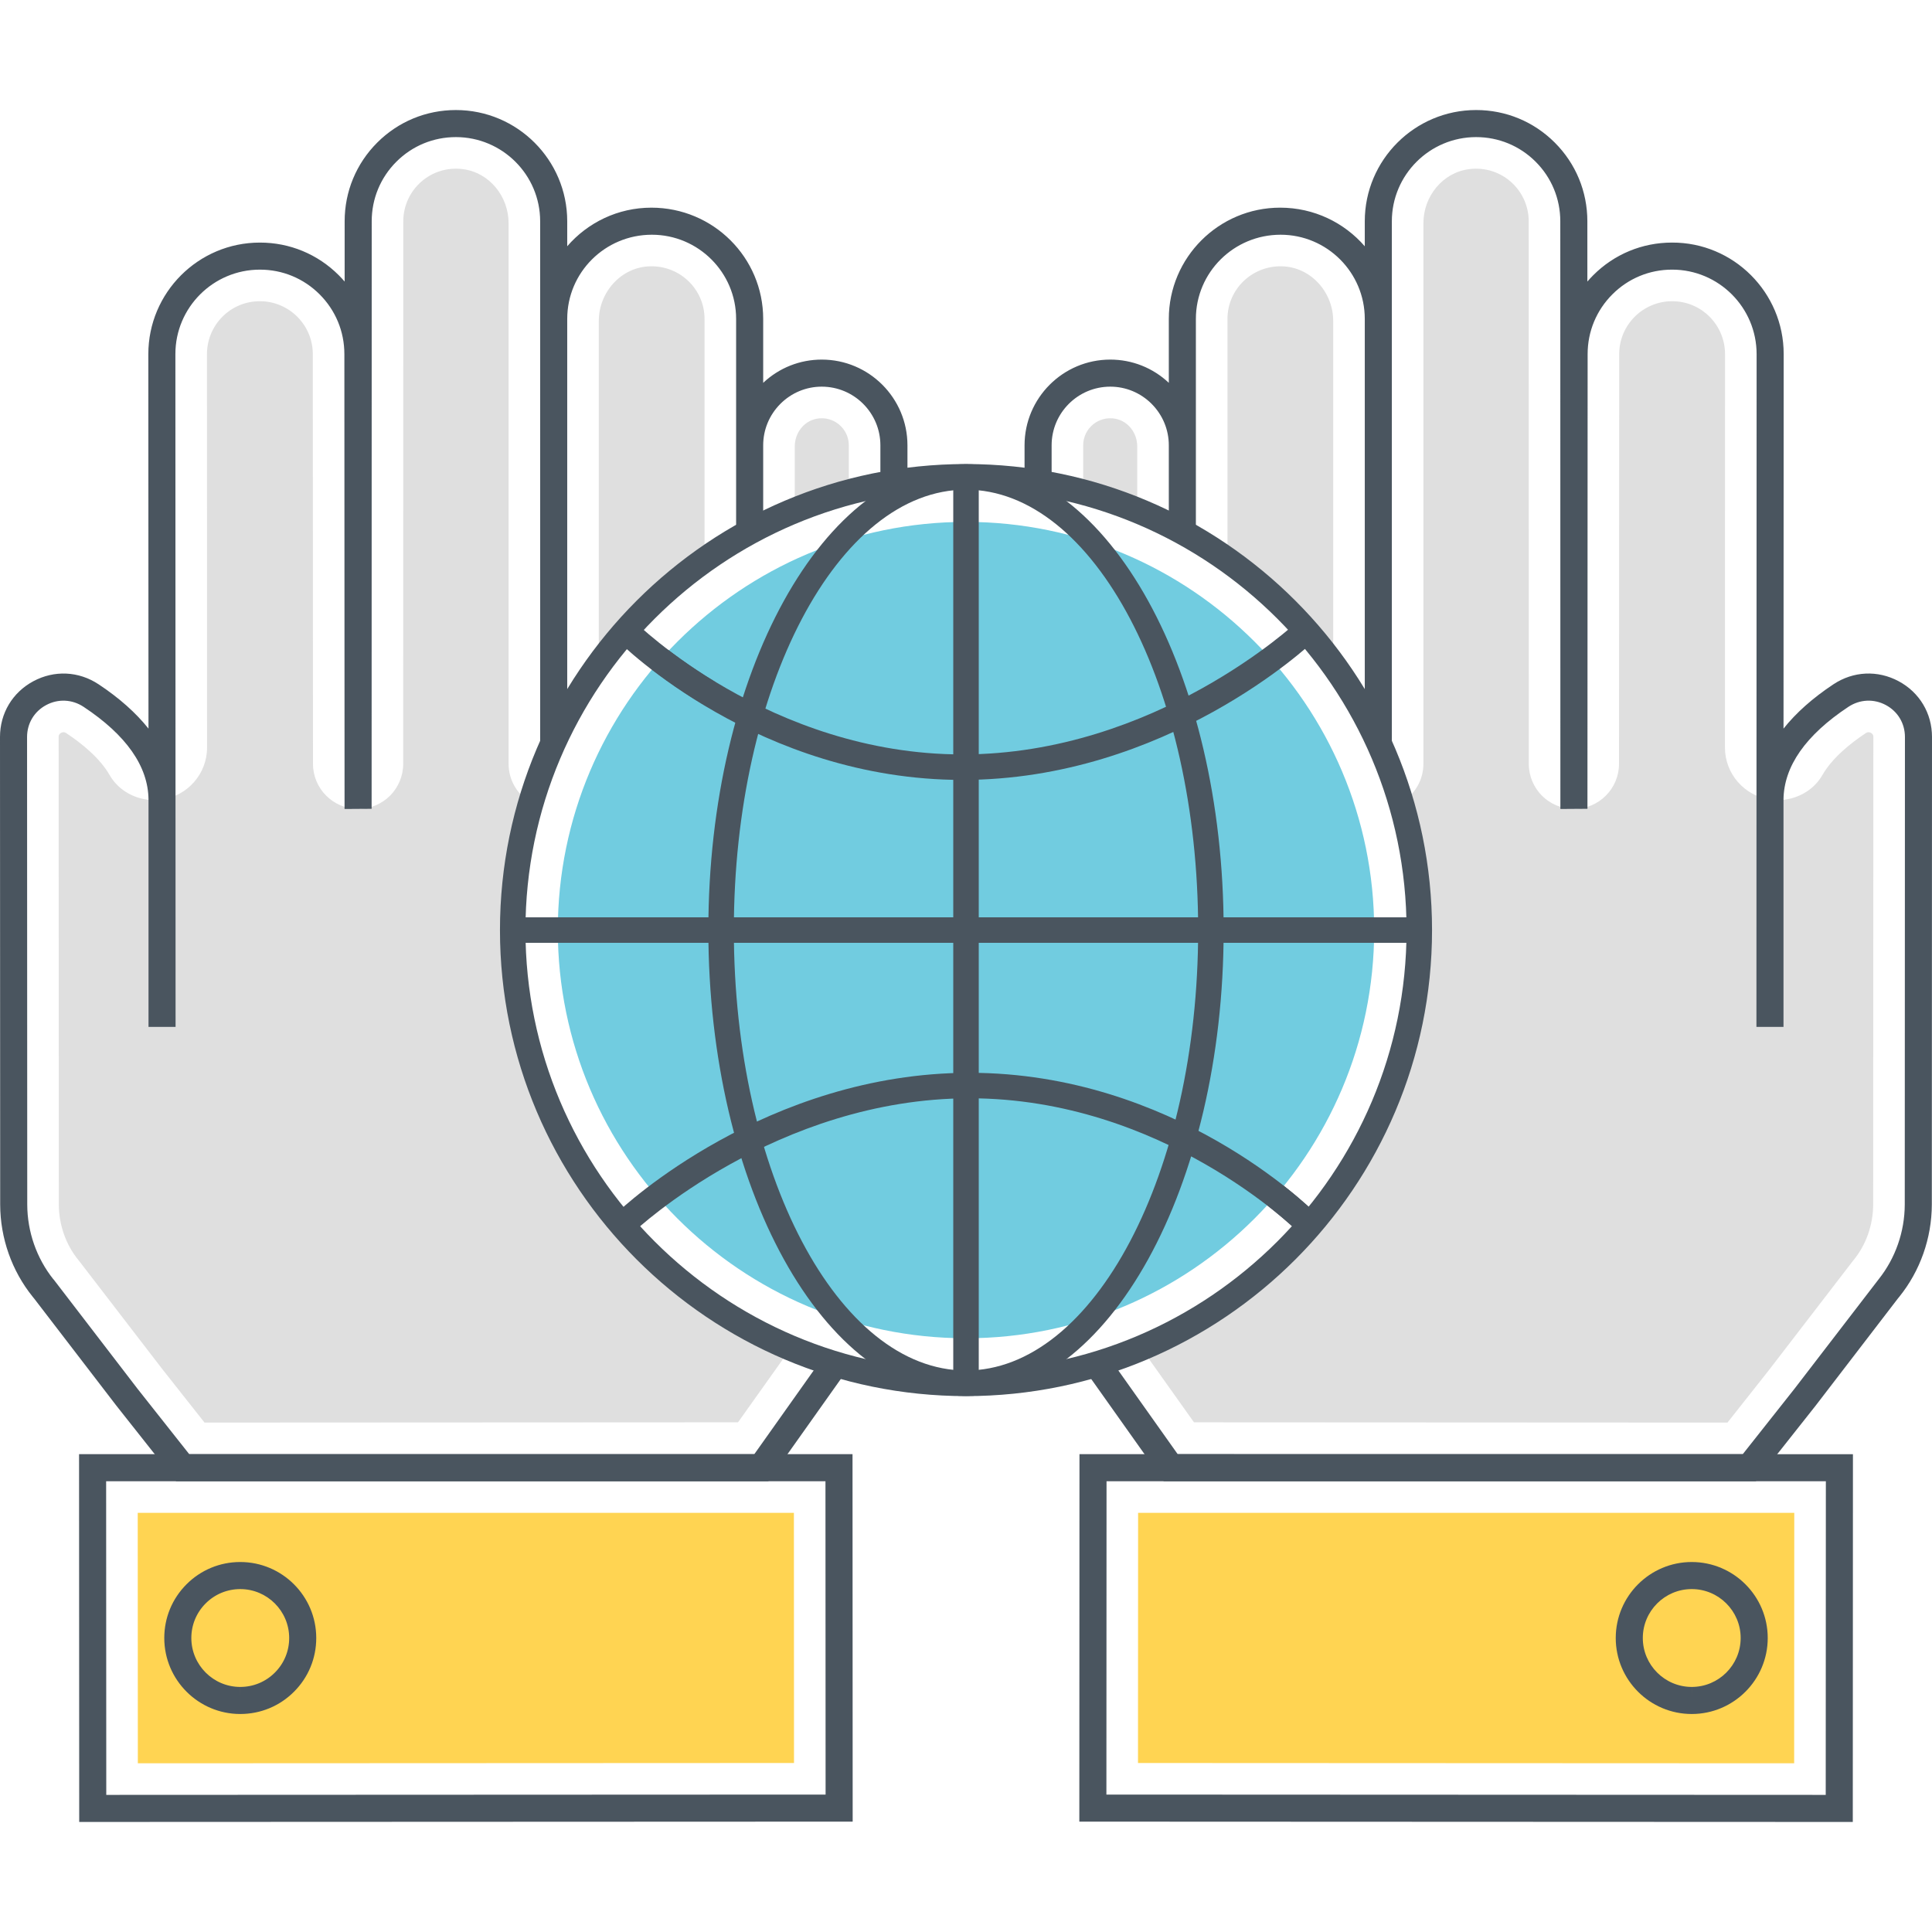 <?xml version="1.0" encoding="utf-8"?>
<!-- Generator: Adobe Illustrator 18.0.0, SVG Export Plug-In . SVG Version: 6.00 Build 0)  -->
<!DOCTYPE svg PUBLIC "-//W3C//DTD SVG 1.1//EN" "http://www.w3.org/Graphics/SVG/1.1/DTD/svg11.dtd">
<svg version="1.1" id="Layer_1" xmlns="http://www.w3.org/2000/svg" xmlns:xlink="http://www.w3.org/1999/xlink" x="0px" y="0px"
	 viewBox="0 0 512 512" style="enable-background:new 0 0 512 512;" xml:space="preserve">
<style type="text/css">
	.st0{fill:#FFD452;}
	.st1{fill:#F58E6F;}
	.st2{fill:#4A555F;}
	.st3{fill:none;}
	.st4{fill:#DFDFDF;}
	.st5{fill:#71CCE0;}
	.st6{fill:#FFFFFF;}
</style>
<g>
	<g>
		<g>
			<g>
				<path class="st4" d="M346.163,167.145c2.534,2.845,4.925,5.834,7.149,8.918V85.063c0-7.675-5.978-14.346-13.652-14.489
					c-7.938-0.167-14.37,6.145-14.37,13.939v63.815C332.964,153.755,339.994,160.092,346.163,167.145z M496.125,194.45
					c-0.263-0.263-0.622-0.406-0.957-0.406c-0.167,0-0.382,0.024-0.717,0.239c-4.184,2.773-8.918,6.623-11.5,11.118
					c-2.415,4.208-7.03,6.647-11.883,6.647c-0.694,0-1.363-0.048-2.009-0.167c-6.719-0.98-11.931-6.767-11.931-13.772
					c0-0.024,0-0.024,0-0.048l0.024-104.198c0-3.754-1.458-7.269-4.089-9.923c-2.654-2.654-6.169-4.113-9.923-4.113
					c-7.747,0-14.035,6.288-14.035,14.011l-0.048,108.574c0,6.599-5.356,11.955-11.955,11.955c-3.3,0-6.288-1.339-8.464-3.491
					c-2.152-2.176-3.491-5.165-3.491-8.464l-0.024-143.769c0-8.297-7.269-14.92-15.781-13.82c-7.03,0.884-12.122,7.22-12.122,14.298
					v143.267c0,4.4-2.367,8.249-5.906,10.305c3.132,10.712,4.806,22.045,4.806,33.784c0,49.876-30.389,92.65-73.666,110.822
					l13.963,19.63l141.378,0.072l11.142-14.106l21.877-28.453l0.12-0.144l0.096-0.143l0.239-0.287
					c3.276-4.017,5.117-9.253,5.141-14.633l0.048-123.924C496.459,194.904,496.364,194.665,496.125,194.45z M295.641,110.981
					c-4.567-0.885-8.583,2.606-8.583,7.029v12.385c4.901,1.315,9.684,2.917,14.322,4.83v-16.927
					C301.38,114.831,299.06,111.651,295.641,110.981z"/>
			</g>
		</g>
	</g>
	<g>
		<g>
			<g>
				<path class="st2" d="M286.073,385.372l-0.04,97.379l204.975,0.087l0.04-97.466H286.073z M483.837,475.663l-190.629-0.083
					l0.035-83.035h190.629L483.837,475.663z"/>
			</g>
		</g>
	</g>
	<g>
		<g>
			<polygon class="st0" points="301.608,400.91 301.58,467.215 475.472,467.292 475.5,400.91 			"/>
		</g>
	</g>
	<g>
		<g>
			<g>
				<path class="st2" d="M448.328,413.95c-11.1,0-20.134,9.03-20.139,20.131c-0.005,11.104,9.026,20.141,20.131,20.147h0.008
					c0,0,0,0,0.001,0c11.099,0,20.133-9.031,20.138-20.131C468.471,422.993,459.441,413.955,448.328,413.95z M448.328,447.054v3.586
					l-0.005-3.586c-7.149-0.004-12.963-5.822-12.961-12.972c0.002-7.146,5.82-12.96,12.971-12.96
					c7.149,0.003,12.964,5.822,12.961,12.972C461.291,441.241,455.474,447.056,448.328,447.054z"/>
			</g>
		</g>
	</g>
	<g>
		<g>
			<path class="st2" d="M503.168,180.534c-5.561-2.988-12.029-2.682-17.296,0.813c-5.488,3.635-9.914,7.577-13.221,11.745
				l0.042-99.278c0-16.299-13.281-29.594-29.598-29.528c-7.872,0-15.276,3.064-20.853,8.632c-0.549,0.549-1.074,1.114-1.574,1.696
				l-0.002-15.972c0-7.88-3.064-15.286-8.63-20.85c-5.565-5.566-12.971-8.631-20.851-8.631c-16.269,0-29.504,13.225-29.504,29.481
				v6.63c-5.424-6.267-13.453-10.24-22.428-10.24c-16.269,0-29.504,13.225-29.504,29.481v16.94
				c-4.233-3.976-9.716-6.157-15.517-6.157c-12.524,0-22.714,10.19-22.714,22.714v9.851h7.173v-9.851
				c0-8.569,6.972-15.541,15.541-15.541c4.129,0,8.027,1.623,10.964,4.559c2.936,2.957,4.553,6.858,4.553,10.982v22.881h7.173
				V84.514c0-12.301,10.018-22.308,22.451-22.308c12.301,0,22.308,10.007,22.308,22.308V196.53h7.173V58.642
				c0-12.301,10.018-22.308,22.331-22.308c5.965,0,11.568,2.318,15.78,6.53c4.21,4.21,6.529,9.814,6.529,15.778l0.023,155.748
				l7.173-0.047l0.048-120.506c0-5.986,2.334-11.612,6.573-15.844c4.223-4.216,9.827-6.536,15.791-6.536h0.04
				c12.34,0,22.379,10.029,22.379,22.401l-0.048,178.276h7.173v-60.234c0.094-8.814,5.877-17.083,17.19-24.576
				c3.032-2.007,6.746-2.186,9.941-0.472c3.163,1.699,5.052,4.86,5.052,8.456l-0.048,123.915
				c-0.021,7.201-2.472,14.213-6.908,19.781l-22.347,29.075l-13.677,17.291H312.103l-18.413-25.963l-5.852,4.149l20.559,28.987
				h156.922l15.863-20.056l21.778-28.373c0.147-0.156,0.266-0.307,0.363-0.442c5.541-6.861,8.604-15.531,8.63-24.437L512,195.311
				C512,189.026,508.699,183.503,503.168,180.534z"/>
		</g>
	</g>
	<g>
		<g>
			<g>
				<path class="st4" d="M186.711,148.328V84.513c0-7.795-6.432-14.107-14.37-13.939c-7.675,0.143-13.653,6.814-13.653,14.489
					v91.001c2.224-3.085,4.615-6.073,7.149-8.918C172.007,160.092,179.036,153.755,186.711,148.328z M135.879,246.478
					c0-11.74,1.674-23.073,4.806-33.784c-3.539-2.057-5.906-5.906-5.906-10.305V59.121c0-7.078-5.093-13.414-12.122-14.298
					c-8.512-1.1-15.78,5.523-15.78,13.82l-0.024,143.769c0,3.299-1.339,6.288-3.491,8.464c-2.176,2.152-5.164,3.491-8.464,3.491
					c-6.599,0-11.955-5.356-11.955-11.955L82.895,93.838c0-7.723-6.288-14.011-14.035-14.011c-3.754,0-7.269,1.459-9.923,4.113
					c-2.63,2.654-4.088,6.169-4.088,9.923l0.024,104.198c0,0.024,0,0.024,0,0.048c0,7.005-5.212,12.792-11.931,13.772
					c-0.646,0.119-1.315,0.167-2.008,0.167c-4.854,0-9.468-2.439-11.883-6.647c-2.582-4.495-7.316-8.345-11.5-11.118
					c-0.335-0.215-0.55-0.239-0.718-0.239c-0.334,0-0.693,0.144-0.956,0.406c-0.239,0.215-0.334,0.454-0.334,0.861l0.048,123.924
					c0.024,5.38,1.865,10.616,5.14,14.633l0.239,0.287l0.096,0.143l0.119,0.144l21.878,28.453l11.142,14.106l141.378-0.072
					l13.964-19.63C166.268,339.128,135.879,296.353,135.879,246.478z M216.359,110.981c-3.419,0.669-5.738,3.85-5.738,7.317v16.927
					c4.638-1.912,9.42-3.515,14.322-4.83v-12.385C224.943,113.588,220.926,110.097,216.359,110.981z"/>
			</g>
		</g>
	</g>
	<g>
		<g>
			<g>
				<path class="st2" d="M225.927,385.372H20.952l0.04,97.466l204.975-0.087L225.927,385.372z M28.163,475.663l-0.035-83.118
					h190.629l0.035,83.035L28.163,475.663z"/>
			</g>
		</g>
	</g>
	<g>
		<g>
			<polygon class="st0" points="210.392,400.91 36.5,400.91 36.528,467.292 210.42,467.215 			"/>
		</g>
	</g>
	<g>
		<g>
			<g>
				<path class="st2" d="M63.664,413.95c-5.378,0.002-10.436,2.1-14.237,5.905c-3.802,3.805-5.895,8.863-5.892,14.242
					c0.005,11.1,9.038,20.131,20.137,20.131h0.009c5.379-0.002,10.436-2.1,14.237-5.905c3.803-3.805,5.895-8.863,5.892-14.242
					C83.807,422.98,74.773,413.95,63.664,413.95z M72.845,443.252c-2.448,2.451-5.704,3.8-9.167,3.803l-0.006,3.586v-3.586
					c-7.146,0-12.962-5.814-12.965-12.961c-0.002-3.463,1.345-6.719,3.793-9.168c2.448-2.451,5.704-3.8,9.173-3.802
					c7.146,0,12.962,5.814,12.965,12.961C76.641,437.546,75.293,440.802,72.845,443.252z"/>
			</g>
		</g>
	</g>
	<g>
		<g>
			<path class="st2" d="M217.77,95.296c-5.8,0-11.279,2.179-15.518,6.16V84.514c0-16.256-13.236-29.481-29.623-29.481
				c-8.904,0-16.898,3.967-22.308,10.227v-6.617c0-16.256-13.236-29.481-29.505-29.481c-7.879,0-15.284,3.065-20.85,8.631
				c-5.565,5.564-8.63,12.969-8.63,20.849l-0.002,15.974c-0.501-0.582-1.026-1.149-1.575-1.697
				c-5.578-5.568-12.981-8.632-20.847-8.632H68.86c-16.296,0-29.552,13.246-29.552,29.577l0.042,99.225
				c-3.308-4.164-7.732-8.106-13.218-11.74c-5.272-3.495-11.736-3.799-17.3-0.814C3.302,183.503,0,189.028,0,195.312l0.048,123.934
				c0.026,8.898,3.089,17.567,8.631,24.428c0.096,0.134,0.214,0.282,0.358,0.437l21.814,28.421l15.83,20.014h156.922l20.559-28.987
				l-5.852-4.149l-18.413,25.963H50.153L36.51,368.123l-22.307-29.062l-0.064-0.043c-4.442-5.57-6.897-12.586-6.918-19.784
				L7.173,195.311c0-3.597,1.889-6.758,5.052-8.456c3.191-1.716,6.91-1.54,9.943,0.472c11.319,7.497,17.101,15.771,17.188,24.554
				v60.255h7.173L46.48,93.813c0-12.326,10.039-22.355,22.385-22.355h0.04c5.958,0,11.562,2.32,15.785,6.536
				c4.239,4.232,6.573,9.858,6.573,15.845l0.048,120.552l7.173-0.047l0.024-155.702c0-5.965,2.319-11.568,6.529-15.778
				c4.211-4.211,9.815-6.53,15.778-6.53c12.314,0,22.333,10.007,22.333,22.308V196.53h7.173V84.514
				c0-12.301,10.008-22.308,22.427-22.308c12.313,0,22.331,10.007,22.331,22.308v56.378h7.173V118.01
				c0-4.123,1.617-8.024,4.546-10.973c2.944-2.946,6.841-4.568,10.972-4.568c8.569,0,15.542,6.972,15.542,15.541v9.851h7.173v-9.851
				C240.484,105.486,230.295,95.296,217.77,95.296z"/>
		</g>
	</g>
	<g>
		<g>
			<g>
				<path class="st2" d="M256.001,122.976c-68.101,0-123.504,55.403-123.504,123.504S187.9,369.984,256.001,369.984
					s123.504-55.403,123.504-123.504S324.102,122.976,256.001,122.976z M256.001,363.229c-64.375,0-116.749-52.374-116.749-116.749
					s52.374-116.749,116.749-116.749S372.75,182.104,372.75,246.48S320.376,363.229,256.001,363.229z"/>
			</g>
		</g>
	</g>
	<g>
		<g>
			<path class="st5" d="M256.001,138.309c-59.646,0-108.173,48.526-108.173,108.172c0,59.646,48.527,108.171,108.173,108.171
				c59.646,0,108.171-48.525,108.171-108.171C364.172,186.834,315.647,138.309,256.001,138.309z"/>
		</g>
	</g>
	<g>
		<g>
			<g>
				<path class="st2" d="M256.001,123.01c-37.65,0-68.28,55.388-68.28,123.47c0,68.082,30.63,123.471,68.28,123.471
					c37.649,0,68.278-55.389,68.278-123.471C324.279,178.398,293.65,123.01,256.001,123.01z M256.001,363.196
					c-33.926,0-61.524-52.359-61.524-116.716c0-64.357,27.599-116.715,61.524-116.715c33.924,0,61.523,52.359,61.523,116.715
					C317.524,310.838,289.926,363.196,256.001,363.196z"/>
			</g>
		</g>
	</g>
	<g>
		<g>
			<rect x="135.875" y="243.102" class="st2" width="240.253" height="6.755"/>
		</g>
	</g>
	<g>
		<g>
			<path class="st2" d="M343.842,164.703c-0.37,0.353-37.602,35.227-88.804,35.227c-51.047,0-86.465-34.816-86.816-35.168
				l-4.781,4.772c1.513,1.516,37.671,37.151,91.597,37.151c53.875,0,91.869-35.576,93.459-37.09L343.842,164.703z"/>
		</g>
	</g>
	<g>
		<g>
			<path class="st2" d="M256.964,284.302c-53.876,0-91.87,35.577-93.46,37.092l4.656,4.892c0.37-0.353,37.602-35.229,88.805-35.229
				c51.046,0,86.464,34.817,86.815,35.169l4.781-4.771C347.047,319.938,310.89,284.302,256.964,284.302z"/>
		</g>
	</g>
	<g>
		<g>
			<rect x="252.624" y="126.387" class="st2" width="6.755" height="240.187"/>
		</g>
	</g>
	<g>
		<g>
			<path class="st2" d="M177.007,172.198l-4.077,5.387c4.363,3.302,8.688,6.244,13.223,8.993l3.502-5.774
				C185.32,178.175,181.183,175.36,177.007,172.198z"/>
		</g>
	</g>
	<g>
		<g>
			<path class="st2" d="M312.535,185.742c-0.546,0.133-1.059,0.378-1.525,0.731l2.512,3.323L312.535,185.742z"/>
		</g>
	</g>
	<g>
		<g>
			<path class="st2" d="M340.167,314.236l-4.173,5.312c4.985,3.914,7.754,6.663,7.781,6.691l4.774-4.777
				C348.428,321.339,345.5,318.425,340.167,314.236z"/>
		</g>
	</g>
</g>
</svg>
